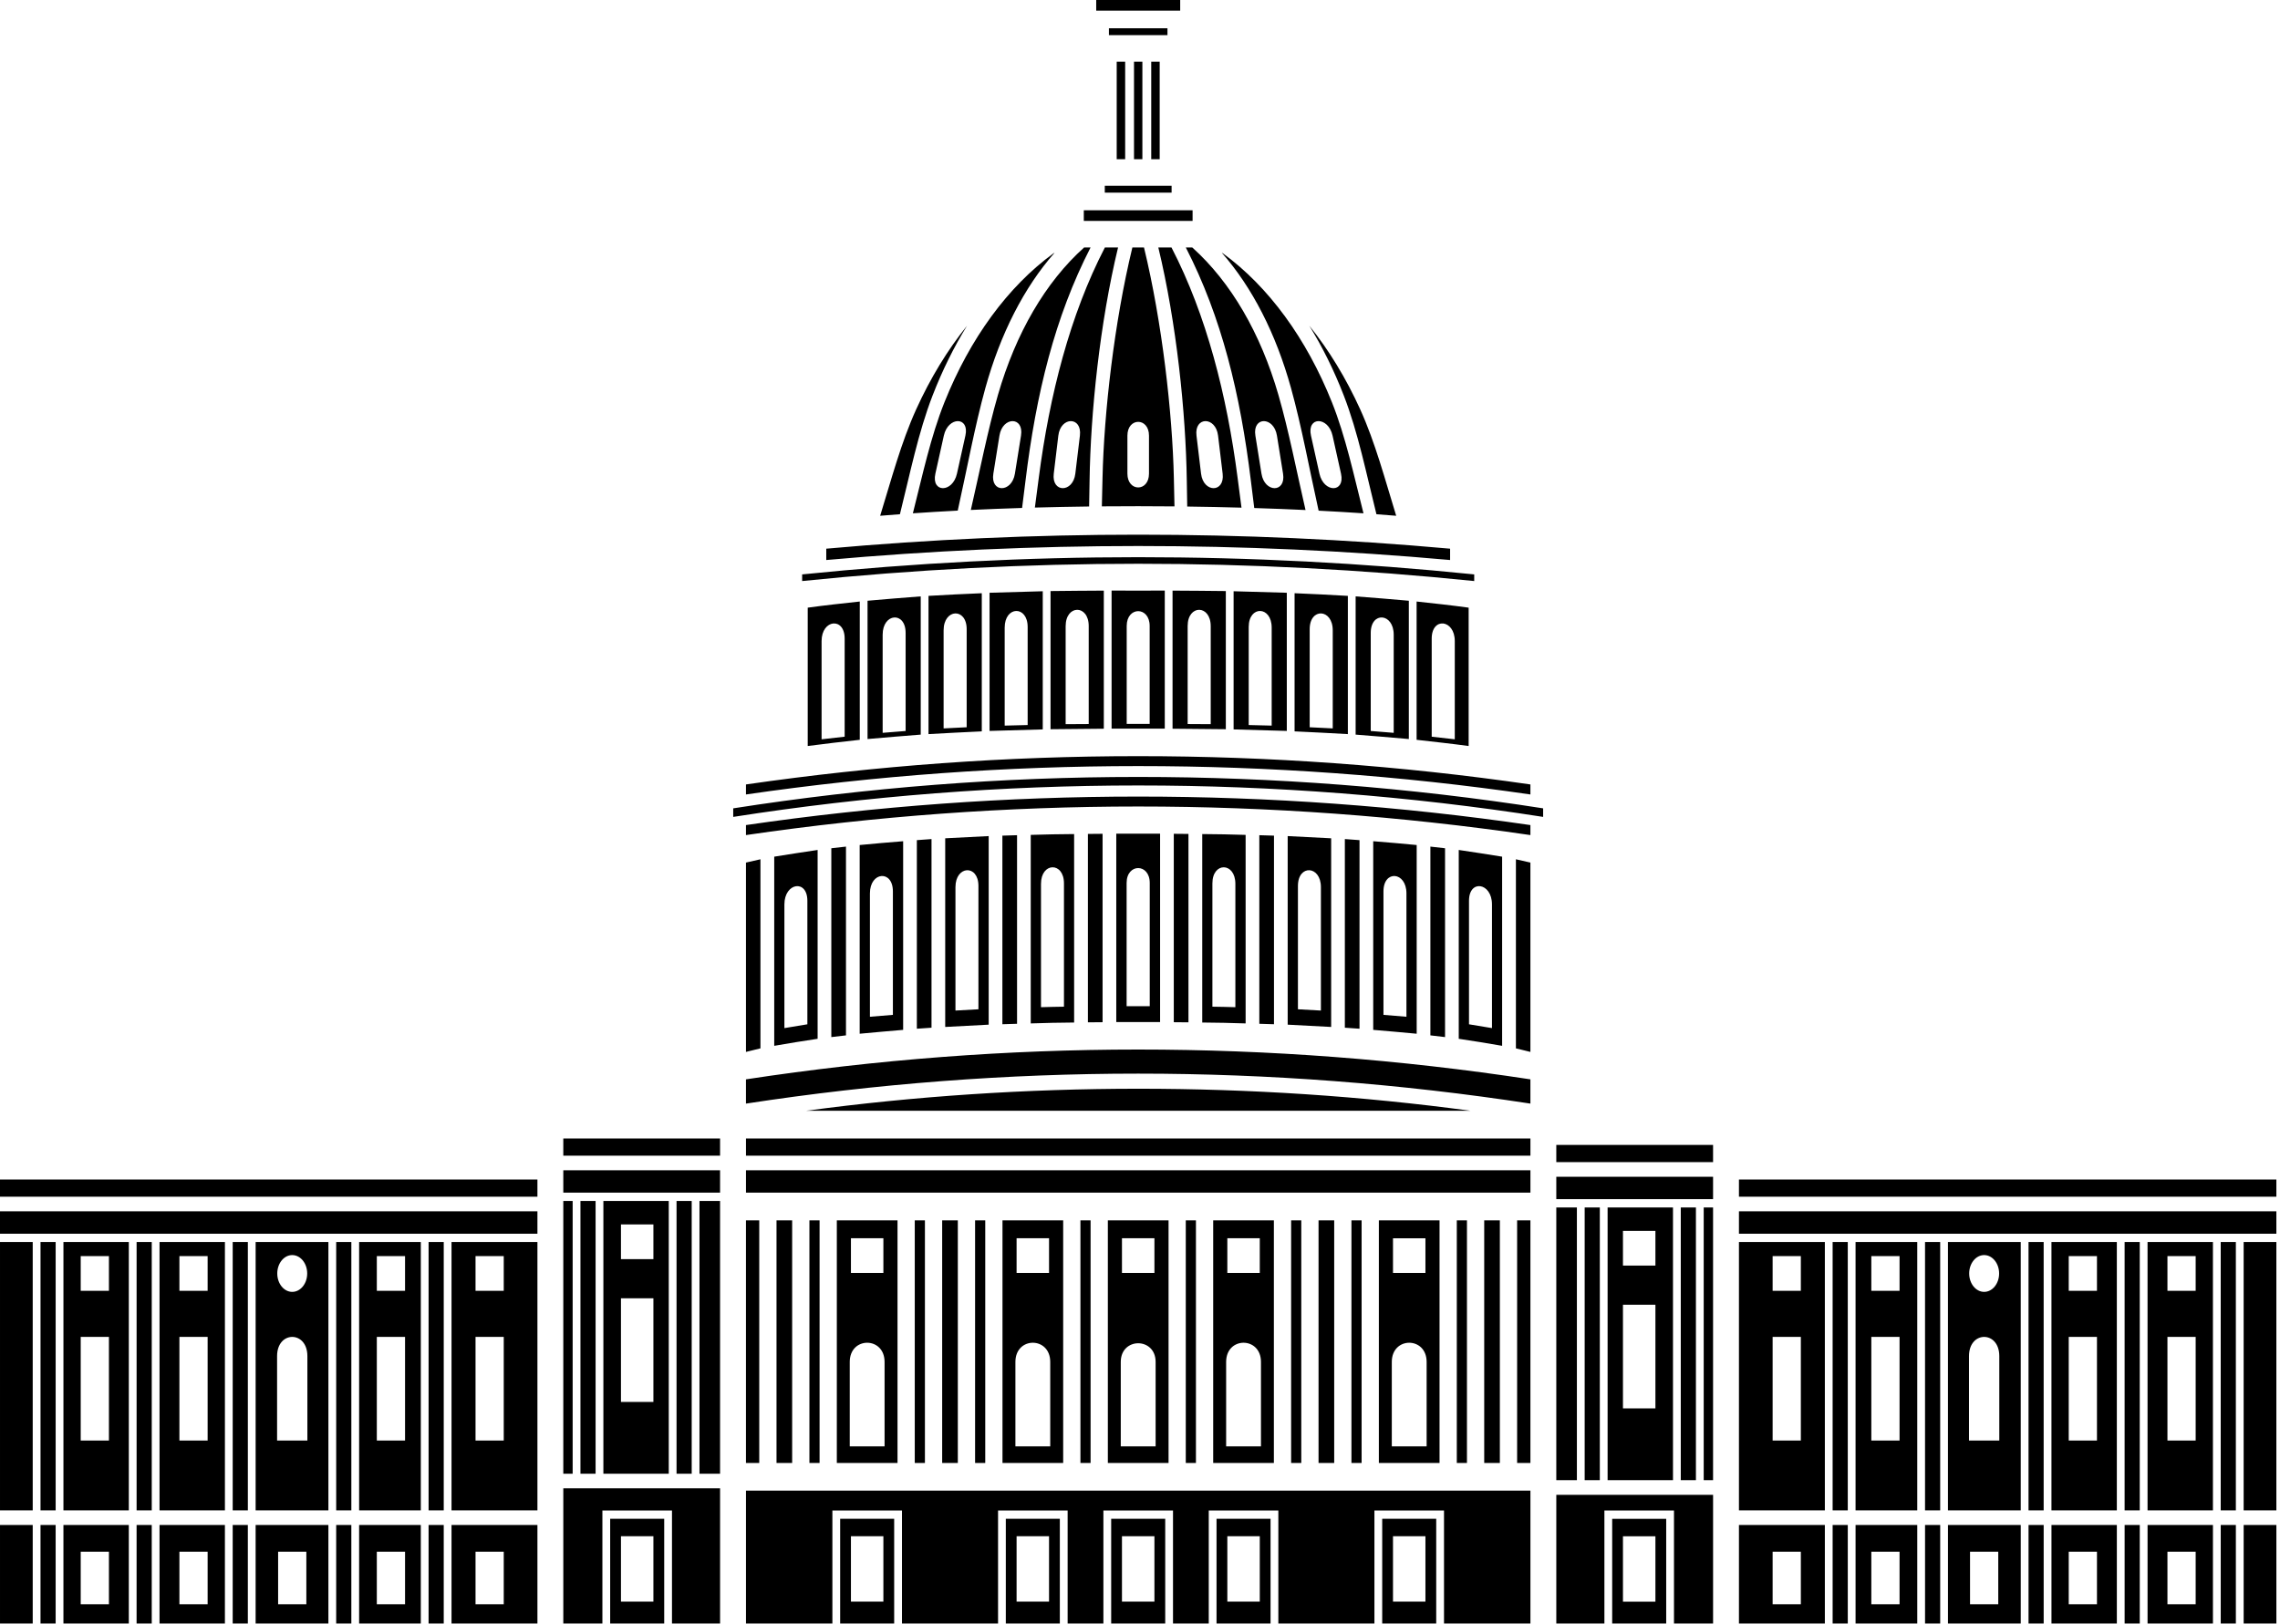 <?xml version="1.0" encoding="UTF-8" standalone="no"?><!DOCTYPE svg PUBLIC "-//W3C//DTD SVG 1.1//EN" "http://www.w3.org/Graphics/SVG/1.1/DTD/svg11.dtd"><svg width="100%" height="100%" viewBox="0 0 313 223" version="1.1" xmlns="http://www.w3.org/2000/svg" xmlns:xlink="http://www.w3.org/1999/xlink" xml:space="preserve" xmlns:serif="http://www.serif.com/" style="fill-rule:evenodd;clip-rule:evenodd;stroke-linejoin:round;stroke-miterlimit:2;"><path d="M201.884,152.512l-91.228,0c29.935,-4.027 61.293,-4.039 91.228,0Zm-10.213,-81.695c-0.885,-0.074 -1.789,-0.144 -2.713,-0.211c-1.379,-5.517 -2.514,-11.227 -4.483,-16.303c-1.34,-3.459 -2.929,-6.669 -4.731,-9.58c2.681,3.325 5.037,7.193 6.987,11.485c2.065,4.546 3.411,9.652 4.94,14.609Zm-4.491,-0.337c-1.98,-0.134 -4.035,-0.256 -6.159,-0.364c-1.27,-5.701 -2.337,-11.598 -3.792,-16.841c-2.069,-7.465 -5.315,-13.81 -9.496,-18.567c0.049,0.026 0.098,0.05 0.147,0.075c6.291,4.594 11.466,11.696 14.964,20.44c1.9,4.753 3.021,10.08 4.336,15.257Zm-7.955,-0.452c-2.285,-0.107 -4.637,-0.199 -7.04,-0.274c-0.162,-1.24 -0.311,-2.491 -0.463,-3.738c-1.454,-11.94 -4.012,-22.459 -8.933,-32.038l0.886,0c5.303,4.761 9.377,11.757 11.83,20.25c1.421,4.921 2.483,10.438 3.72,15.8Zm-8.792,-0.325c-2.441,-0.068 -4.93,-0.12 -7.45,-0.152c-0.026,-1.174 -0.04,-2.356 -0.058,-3.535c-0.131,-9.341 -1.417,-21.721 -3.91,-32.038l1.808,0c4.803,9.274 7.608,20.309 9.075,31.617c0.178,1.37 0.35,2.744 0.535,4.108Zm-9.198,-0.172c-3.289,-0.032 -6.625,-0.035 -9.972,-0.005c0.036,-1.306 0.063,-2.62 0.093,-3.931c0.194,-8.827 1.603,-21.342 4.098,-31.617l1.595,0c2.495,10.275 3.904,22.79 4.099,31.617c0.029,1.313 0.052,2.628 0.087,3.936Zm-11.72,0.013c-2.484,0.032 -4.971,0.08 -7.446,0.147c0.185,-1.359 0.359,-2.73 0.536,-4.096c1.467,-11.308 4.272,-22.343 9.074,-31.617l1.809,0c-2.493,10.317 -3.78,22.697 -3.912,32.038c-0.015,1.177 -0.034,2.356 -0.061,3.528Zm-9.201,0.2c-2.364,0.074 -4.715,0.165 -7.038,0.275c1.236,-5.36 2.301,-10.872 3.722,-15.791c2.454,-8.493 6.527,-15.489 11.831,-20.25l0.884,0c-4.92,9.579 -7.478,20.098 -8.932,32.038c-0.151,1.243 -0.304,2.491 -0.467,3.728Zm-8.834,0.364c-2.082,0.108 -4.138,0.231 -6.16,0.37c1.314,-5.177 2.438,-10.503 4.339,-15.255c3.498,-8.744 8.673,-15.846 14.964,-20.44c0.049,-0.025 0.098,-0.049 0.147,-0.075c-4.182,4.757 -7.428,11.102 -9.498,18.567c-1.452,5.24 -2.522,11.135 -3.792,16.833Zm-7.937,0.496c-0.913,0.068 -1.817,0.138 -2.714,0.213c1.529,-4.957 2.878,-10.063 4.943,-14.609c1.949,-4.292 4.306,-8.16 6.986,-11.485c-1.8,2.911 -3.389,6.121 -4.731,9.58c-1.968,5.075 -3.106,10.784 -4.484,16.301Zm-21.138,80.925l-0,-3.331c35.848,-5.457 71.843,-5.457 107.69,0l0,3.331c-35.811,-5.487 -71.878,-5.487 -107.69,0Zm50.837,-11.193l-0,-25.868l6.016,-0l0,25.868c-2.004,-0.009 -4.012,-0.009 -6.016,-0Zm-50.837,-25.677l-0,-1.374c35.751,-5.217 71.939,-5.217 107.69,-0l0,1.374c-35.73,-5.231 -71.96,-5.231 -107.69,-0Zm-1.748,-2.496l0,-1.174c36.766,-5.749 74.42,-5.749 111.185,-0l0,1.174c-36.8,-5.754 -74.384,-5.754 -111.185,-0Zm1.748,-3.079l-0,-1.375c35.756,-5.182 71.934,-5.182 107.69,0l0,1.375c-35.734,-5.198 -71.956,-5.198 -107.69,-0Zm50.194,-9.037l-0,-18.962c2.435,0.018 4.867,0.018 7.302,-0l-0,18.962c-2.434,0.008 -4.868,0.008 -7.302,0Zm-42.48,-20.267l0,-0.912c30.94,-3.152 61.322,-3.152 92.262,-0l-0,0.912c-30.89,-3.163 -61.372,-3.163 -92.262,-0Zm3.311,-2.887l0,-1.557c28.602,-2.563 57.038,-2.563 85.64,-0l-0,1.557c-28.599,-2.563 -57.041,-2.563 -85.64,0Zm56.163,61.398l0,-16.935c0,-2.991 -3.154,-3.052 -3.154,-0.061l0,16.927c1.056,0.009 2.11,0.042 3.154,0.069Zm11.742,0.461l0,-16.944c0,-2.982 -3.154,-3.157 -3.154,-0.164l-0,16.934c1.055,0.053 2.099,0.113 3.154,0.174Zm11.742,0.853l-0,-16.944c-0,-2.992 -3.154,-3.262 -3.154,-0.27l-0,16.953c1.055,0.078 2.098,0.164 3.154,0.261Zm11.743,1.557l-0,-16.979c-0,-3 -3.155,-3.496 -3.155,-0.504l0,16.961c1.043,0.164 2.098,0.348 3.155,0.522Zm-30.242,-41.533l0,-13.455c0,-2.992 -3.154,-3.071 -3.154,-0.088l0,13.465c1.056,0.026 2.1,0.061 3.154,0.078Zm-8.369,-0.2l-0,-13.446c-0,-2.992 -3.167,-3.01 -3.167,-0.027l0,13.455c1.056,0 2.111,0.018 3.167,0.018Zm25.121,1.192l-0,-13.473c-0,-2.992 -3.154,-3.236 -3.154,-0.244l-0,13.464c1.055,0.087 2.098,0.166 3.154,0.253Zm-8.37,-0.609l0,-13.464c0,-2.992 -3.165,-3.149 -3.165,-0.157l-0,13.464c1.055,0.053 2.11,0.105 3.165,0.157Zm16.753,1.496l-0,-13.482c-0,-2.993 -3.167,-3.34 -3.167,-0.347l0,13.472c1.056,0.114 2.111,0.226 3.167,0.357Zm8.393,42.436c0.668,0.157 1.334,0.331 1.989,0.488l0,-25.998c-0.655,-0.149 -1.321,-0.305 -1.989,-0.452l0,25.962Zm-7.848,-1.313c1.99,0.287 3.979,0.627 5.955,0.965l0,-25.971c-1.976,-0.313 -3.965,-0.635 -5.955,-0.922l-0,25.928Zm-3.894,-0.47c0.667,0.078 1.346,0.157 2.013,0.235l0,-25.928c-0.667,-0.078 -1.346,-0.148 -2.013,-0.226l0,25.919Zm-7.848,-0.756c1.989,0.173 3.979,0.339 5.968,0.53l-0,-25.91c-1.989,-0.2 -3.979,-0.357 -5.968,-0.522l-0,25.902Zm-3.894,-0.296c0.667,0.035 1.347,0.087 2.013,0.139l0,-25.893c-0.666,-0.053 -1.346,-0.104 -2.013,-0.148l0,25.902Zm-7.848,-0.418c1.989,0.096 3.978,0.21 5.968,0.314l0,-25.902c-1.99,-0.096 -3.979,-0.2 -5.968,-0.305l-0,25.893Zm-3.894,-0.121c0.667,0.026 1.347,0.043 2.014,0.061l-0,-25.894c-0.667,-0.018 -1.347,-0.034 -2.014,-0.061l-0,25.894Zm-7.836,-0.174c1.977,0.009 3.966,0.06 5.956,0.123l0,-25.886c-1.99,-0.061 -3.979,-0.104 -5.956,-0.113l-0,25.876Zm-3.906,-0.043c0.679,0.008 1.346,0.008 2.014,0.017l-0,-25.868c-0.668,-0.009 -1.335,-0.018 -2.014,-0.018l-0,25.869Zm33.334,-38.775l-0,-18.987c2.377,0.26 4.767,0.512 7.144,0.843l0,18.996c-2.377,-0.322 -4.767,-0.582 -7.144,-0.852Zm-9.437,-19.762l-0,18.979c-2.439,-0.14 -4.877,-0.261 -7.315,-0.375l-0,-18.969c2.438,0.103 4.876,0.217 7.315,0.365Zm1.067,19.049l-0,-18.98c2.438,0.192 4.864,0.375 7.303,0.6l-0,18.988c-2.439,-0.226 -4.865,-0.408 -7.303,-0.608Zm-17.82,-19.711l0,18.971c-2.438,-0.035 -4.875,-0.052 -7.314,-0.07l0,-18.961c2.439,0.017 4.876,0.026 7.314,0.06Zm1.068,18.998l0,-18.971c2.438,0.069 4.877,0.13 7.303,0.209l-0,18.97c-2.426,-0.078 -4.865,-0.139 -7.303,-0.208Zm-11.512,21.083l0,16.917l-3.176,0l-0,-16.917c-0,-2.729 3.176,-2.728 3.176,-0Zm-0.011,-21.841l-0,-13.447c-0,-2.711 -3.153,-2.712 -3.153,0l0,13.447l3.153,0Zm-14.92,38.897l-0,-16.935c-0,-2.991 3.154,-3.052 3.154,-0.061l-0,16.927c-1.056,0.009 -2.11,0.042 -3.154,0.069Zm-11.742,0.461l0,-16.944c0,-2.982 3.154,-3.157 3.154,-0.164l0,16.934c-1.055,0.053 -2.098,0.113 -3.154,0.174Zm-11.742,0.853l0,-16.944c0,-2.992 3.153,-3.262 3.153,-0.27l0,16.953c-1.055,0.078 -2.097,0.164 -3.153,0.261Zm-11.742,1.557l0,-16.979c0,-3 3.154,-3.496 3.154,-0.504l0,16.961c-1.043,0.164 -2.099,0.348 -3.154,0.522Zm30.241,-41.533l-0,-13.455c-0,-2.992 3.154,-3.071 3.154,-0.088l-0,13.465c-1.056,0.026 -2.099,0.061 -3.154,0.078Zm8.369,-0.2l0,-13.446c0,-2.992 3.167,-3.01 3.167,-0.027l-0,13.455c-1.056,0 -2.111,0.018 -3.167,0.018Zm-25.121,1.192l0,-13.473c0,-2.992 3.154,-3.236 3.154,-0.244l0,13.464c-1.055,0.087 -2.098,0.166 -3.154,0.253Zm8.369,-0.609l0,-13.464c0,-2.992 3.166,-3.149 3.166,-0.157l0,13.464c-1.055,0.053 -2.11,0.105 -3.166,0.157Zm-16.752,1.496l0,-13.482c0,-2.993 3.167,-3.34 3.167,-0.347l-0,13.472c-1.056,0.114 -2.111,0.226 -3.167,0.357Zm-8.393,42.436c-0.668,0.157 -1.334,0.331 -1.989,0.488l-0,-25.998c0.655,-0.149 1.321,-0.305 1.989,-0.452l-0,25.962Zm7.848,-1.313c-1.989,0.287 -3.979,0.627 -5.956,0.965l-0,-25.971c1.977,-0.313 3.967,-0.635 5.956,-0.922l-0,25.928Zm3.894,-0.47c-0.667,0.078 -1.346,0.157 -2.013,0.235l-0,-25.928c0.667,-0.078 1.346,-0.148 2.013,-0.226l-0,25.919Zm7.848,-0.756c-1.99,0.173 -3.979,0.339 -5.968,0.53l0,-25.91c1.989,-0.2 3.978,-0.357 5.968,-0.522l0,25.902Zm3.894,-0.296c-0.667,0.035 -1.347,0.087 -2.013,0.139l-0,-25.893c0.666,-0.053 1.346,-0.104 2.013,-0.148l-0,25.902Zm7.848,-0.418c-1.989,0.096 -3.978,0.21 -5.968,0.314l0,-25.902c1.99,-0.096 3.979,-0.2 5.968,-0.305l0,25.893Zm3.894,-0.121c-0.667,0.026 -1.347,0.043 -2.013,0.061l-0,-25.894c0.666,-0.018 1.346,-0.034 2.013,-0.061l0,25.894Zm7.836,-0.174c-1.977,0.009 -3.966,0.06 -5.956,0.123l-0,-25.886c1.99,-0.061 3.979,-0.104 5.956,-0.113l0,25.876Zm3.906,-0.043c-0.679,0.008 -1.346,0.008 -2.014,0.017l0,-25.868c0.668,-0.009 1.335,-0.018 2.014,-0.018l0,25.869Zm-33.333,-38.775l-0,-18.987c-2.378,0.26 -4.767,0.512 -7.145,0.843l-0,18.996c2.378,-0.322 4.767,-0.582 7.145,-0.852Zm9.436,-19.762l0,18.979c2.439,-0.14 4.877,-0.261 7.315,-0.375l0,-18.969c-2.438,0.103 -4.876,0.217 -7.315,0.365Zm-1.067,19.049l0,-18.98c-2.438,0.192 -4.864,0.375 -7.302,0.6l-0,18.988c2.438,-0.226 4.864,-0.408 7.302,-0.608Zm17.82,-19.711l-0,18.971c2.438,-0.035 4.876,-0.052 7.314,-0.07l-0,-18.961c-2.438,0.017 -4.876,0.026 -7.314,0.06Zm-1.068,18.998l-0,-18.971c-2.438,0.069 -4.877,0.13 -7.303,0.209l0,18.97c2.426,-0.078 4.865,-0.139 7.303,-0.208Zm11.313,-78.293l-1.162,0l-0,-13.387l1.162,-0l-0,13.387Zm-24.893,37.954c0.59,-2.655 3.551,-2.655 2.96,0c-0.612,2.762 -0.546,2.46 -1.159,5.223c-0.59,2.654 -3.552,2.654 -2.962,-0c0.615,-2.763 0.547,-2.461 1.161,-5.223Zm15.716,0c0.32,-2.655 3.282,-2.655 2.963,0c-0.332,2.762 -0.296,2.46 -0.628,5.223c-0.317,2.654 -3.28,2.654 -2.961,-0c0.331,-2.763 0.296,-2.461 0.626,-5.223Zm-8.082,0c0.426,-2.655 3.387,-2.655 2.96,0c-0.443,2.762 -0.394,2.46 -0.837,5.223c-0.425,2.654 -3.387,2.654 -2.961,-0c0.443,-2.763 0.394,-2.461 0.838,-5.223Zm20.837,-37.954l1.161,0l0,-13.387l-1.161,-0l-0,13.387Zm24.893,37.954c-0.591,-2.655 -3.552,-2.655 -2.962,0c0.613,2.762 0.547,2.46 1.16,5.223c0.59,2.654 3.552,2.654 2.962,-0c-0.614,-2.763 -0.547,-2.461 -1.16,-5.223Zm-15.718,0c-0.319,-2.655 -3.281,-2.655 -2.962,0c0.332,2.762 0.297,2.46 0.627,5.223c0.318,2.654 3.28,2.654 2.963,-0c-0.332,-2.763 -0.297,-2.461 -0.628,-5.223Zm-9.483,0c-0,-2.521 -2.962,-2.523 -2.962,0l-0,5.223c-0,2.524 2.962,2.523 2.962,-0l-0,-5.223Zm17.566,0c-0.425,-2.655 -3.387,-2.655 -2.96,0c0.443,2.762 0.393,2.46 0.836,5.223c0.425,2.654 3.388,2.654 2.962,-0c-0.442,-2.763 -0.395,-2.461 -0.838,-5.223Zm-24.811,-58.352l-0,-1.461l11.528,-0l-0,1.461l-11.528,-0Zm1.745,3.365l0,-0.944l8.036,-0l0,0.944l-8.036,-0Zm3.443,17.033l0,-13.387l1.15,-0l0,13.387l-1.15,0Zm-4.011,4.591l0,-0.945l9.173,0l0,0.945l-9.173,0Zm-2.881,3.882l0,-1.461l14.935,0l-0,1.461l-14.935,-0Zm-40.037,137.224l-2.148,0l-0,33.311l2.148,-0l-0,-33.311Zm22.743,0l-2.149,0l0,33.311l2.149,-0l0,-33.311Zm-18.979,33.311l-0,-33.311l-1.395,0l0,33.311l1.395,-0Zm10.7,-33.311l0,33.311l-8.332,-0l-0,-33.311l8.332,0Zm2.367,33.311l0,-33.311l1.395,0l-0,33.311l-1.395,-0Zm12.043,-33.311l0,33.311l8.332,-0l0,-33.311l-8.332,0Zm-2.367,33.311l-0,-33.311l-1.395,0l-0,33.311l1.395,-0Zm14.462,-33.311l-1.395,0l-0,33.311l1.395,-0l-0,-33.311Zm-130.964,2.977l0,36.845l2.08,-0l0,-36.845l-2.08,0Zm13.193,0l-0,36.845l2.08,-0l-0,-36.845l-2.08,0Zm-1.069,36.845l0,-36.845l-8.976,0l-0,36.845l8.976,-0Zm15.276,-36.845l-0,36.845l2.08,-0l-0,-36.845l-2.08,0Zm-1.069,36.845l0,-36.845l-9.99,0l0,36.845l9.99,-0Zm13.754,-36.845l0,36.845l2.08,-0l0,-36.845l-2.08,0Zm-1.068,36.845l-0,-36.845l-8.469,0l0,36.845l8.469,-0Zm-49.061,-36.845l0,36.845l8.976,-0l-0,-36.845l-8.976,0Zm-3.147,0l-0,36.845l2.079,-0l-0,-36.845l-2.079,0Zm-1.07,36.845l0,-36.845l-4.491,0l0,36.845l4.491,-0Zm75.193,-5.032l2.079,-0l0,-37.448l-2.079,0l0,37.448Zm13.193,-37.448l-0,37.448l2.08,-0l-0,-37.448l-2.08,0Zm-1.069,37.448l0,-37.448l-8.976,0l-0,37.448l8.976,-0Zm10.597,-34.79l-0,33.311l1.825,-0l0,-33.311l-1.825,0Zm-3.553,34.79l0,-37.448l-2.827,0l0,37.448l2.827,-0Zm-21.522,-37.448l0,37.448l1.285,-0l-0,-37.448l-1.285,0Zm0,-4.214l0,3.071l21.522,0l0,-3.071l-21.522,-0Zm0,-4.371l0,2.363l21.522,0l0,-2.363l-21.522,-0Zm-3.552,7.999l-0,-2.363l-73.778,-0l0,2.363l73.778,-0Zm-0,5.08l-0,-3.073l-73.778,0l0,3.073l73.778,-0Zm-0,37.986l-0,-36.845l-11.793,0l-0,36.845l11.793,-0Zm-11.793,15.539l11.793,0l-0,-13.533l-11.793,-0l-0,13.533Zm-3.148,0l2.08,0l0,-13.533l-2.08,-0l0,13.533Zm-9.537,0l8.469,0l-0,-13.533l-8.469,-0l0,13.533Zm-3.148,0l2.08,0l-0,-13.533l-2.08,-0l-0,13.533Zm-11.059,0l9.99,0l0,-13.533l-9.99,-0l0,13.533Zm-3.148,0l2.08,0l-0,-13.533l-2.08,-0l-0,13.533Zm-10.045,0l8.976,0l0,-13.533l-8.976,-0l-0,13.533Zm-3.148,0l2.08,0l0,-13.533l-2.08,-0l0,13.533Zm-10.044,0l8.976,0l-0,-13.533l-8.976,-0l0,13.533Zm-3.147,0l2.079,0l-0,-13.533l-2.079,-0l-0,13.533Zm133.998,-11.989l4.454,0l0,8.983l-4.454,-0l0,-8.983Zm4.618,-12.337l-4.781,0l-0,-11.592c-0,-3.515 4.781,-3.515 4.781,-0l0,11.592Zm-4.618,-28.574l4.454,0l0,4.765l-4.454,-0l0,-4.765Zm-1.48,52.895l0,-14.376l7.416,-0l-0,14.376l-7.416,-0Zm-126.999,-50.441l3.874,-0l0,4.765l-3.874,-0l-0,-4.765Zm13.55,-0l3.874,-0l0,4.765l-3.874,-0l-0,-4.765Zm27.1,-0l3.875,-0l-0,4.765l-3.875,-0l0,-4.765Zm13.551,-0l3.874,-0l0,4.765l-3.874,-0l-0,-4.765Zm-54.201,11.091l3.874,0l0,14.229l-3.874,0l-0,-14.229Zm13.55,0l3.874,0l0,14.229l-3.874,0l-0,-14.229Zm17.567,14.229l-4.159,0l-0,-11.593c-0,-3.514 4.159,-3.514 4.159,0l0,11.593Zm9.533,-14.229l3.875,0l-0,14.229l-3.875,0l0,-14.229Zm13.551,0l3.874,0l0,14.229l-3.874,0l-0,-14.229Zm-54.201,29.491l3.874,0l0,7.212l-3.874,-0l-0,-7.212Zm13.55,0l3.874,0l0,7.212l-3.874,-0l-0,-7.212Zm13.55,0l3.875,0l-0,7.212l-3.875,-0l0,-7.212Zm13.55,0l3.875,0l-0,7.212l-3.875,-0l0,-7.212Zm13.551,0l3.874,0l0,7.212l-3.874,-0l-0,-7.212Zm-25.164,-40.726c1.134,-0 2.055,1.132 2.055,2.525c0,1.397 -0.921,2.527 -2.055,2.527c-1.135,0 -2.053,-1.13 -2.053,-2.527c-0,-1.393 0.918,-2.525 2.053,-2.525Zm45.129,-4.211l4.454,0l-0,4.766l-4.454,-0l-0,-4.766Zm-0,10.142l4.454,0l-0,14.23l-4.454,0l-0,-14.23Zm-0,32.67l4.454,0l-0,8.983l-4.454,-0l-0,-8.983Zm31.571,0l4.455,0l-0,8.983l-4.455,-0l0,-8.983Zm4.618,-12.337l-4.781,0l-0,-11.592c-0,-3.515 4.781,-3.515 4.781,-0l0,11.592Zm-4.618,-28.574l4.455,0l-0,4.765l-4.455,-0l0,-4.765Zm-33.052,52.895l0,-14.376l7.417,-0l-0,14.376l-7.417,-0Zm8.485,-0l-0,-15.518l-9.553,0l-0,15.518l-5.367,-0l0,-18.56l21.522,-0l0,18.56l-6.602,-0Zm23.087,-0l0,-14.376l7.415,-0l-0,14.376l-7.415,-0Zm-115.337,0.005l4.491,0l0,-13.533l-4.491,-0l0,13.533Zm203.753,-55.361l2.148,0l0,33.311l-2.148,-0l0,-33.311Zm-22.743,0l2.149,0l-0,33.311l-2.149,-0l-0,-33.311Zm18.979,33.311l0,-33.311l1.395,0l-0,33.311l-1.395,-0Zm-10.699,-33.311l-0,33.311l8.331,-0l-0,-33.311l-8.331,0Zm-2.368,33.311l-0,-33.311l-1.395,0l0,33.311l1.395,-0Zm-12.043,-33.311l-0,33.311l-8.332,-0l-0,-33.311l8.332,0Zm2.368,33.311l-0,-33.311l1.394,0l0,33.311l-1.394,-0Zm-14.463,-33.311l1.395,0l0,33.311l-1.395,-0l-0,-33.311Zm130.963,2.977l-0,36.845l-2.079,-0l0,-36.845l2.079,0Zm-13.192,0l0,36.845l-2.079,-0l-0,-36.845l2.079,0Zm1.069,36.845l-0,-36.845l8.976,0l-0,36.845l-8.976,-0Zm-15.275,-36.845l-0,36.845l-2.08,-0l-0,-36.845l2.08,0Zm1.067,36.845l0,-36.845l9.991,0l0,36.845l-9.991,-0Zm-13.753,-36.845l0,36.845l-2.08,-0l-0,-36.845l2.08,0Zm1.068,36.845l-0,-36.845l8.469,0l0,36.845l-8.469,-0Zm49.061,-36.845l0,36.845l-8.976,-0l0,-36.845l8.976,0Zm3.147,0l0,36.845l-2.078,-0l-0,-36.845l2.078,0Zm1.07,36.845l-0,-36.845l4.491,0l-0,36.845l-4.491,-0Zm-75.193,-4.142l-2.079,-0l-0,-37.448l2.079,-0l-0,37.448Zm-13.192,-37.448l0,37.448l-2.08,-0l-0,-37.448l2.08,-0Zm1.068,37.448l-0,-37.448l8.976,-0l0,37.448l-8.976,-0Zm-10.597,-35.68l0,33.311l-1.825,-0l-0,-33.311l1.825,0Zm3.553,35.68l-0,-37.448l2.827,-0l-0,37.448l-2.827,-0Zm21.522,-37.448l-0,37.448l-1.285,-0l0,-37.448l1.285,-0Zm-0,-4.214l-0,3.071l-21.522,0l-0,-3.071l21.522,-0Zm-0,-4.371l-0,2.363l-21.522,0l-0,-2.363l21.522,-0Zm3.552,7.109l0,-2.363l73.778,-0l-0,2.363l-73.778,-0Zm0,5.08l0,-3.073l73.778,0l-0,3.073l-73.778,-0Zm0,37.986l0,-36.845l11.794,0l-0,36.845l-11.794,-0Zm11.794,15.539l-11.794,0l0,-13.533l11.794,-0l-0,13.533Zm3.147,0l-2.08,0l-0,-13.533l2.08,-0l0,13.533Zm9.537,0l-8.469,0l-0,-13.533l8.469,-0l0,13.533Zm3.149,0l-2.08,0l-0,-13.533l2.08,-0l-0,13.533Zm11.058,0l-9.991,0l0,-13.533l9.991,-0l0,13.533Zm3.148,0l-2.079,0l-0,-13.533l2.079,-0l0,13.533Zm10.045,0l-8.976,0l-0,-13.533l8.976,-0l-0,13.533Zm3.147,0l-2.079,0l0,-13.533l2.079,-0l-0,13.533Zm10.045,0l-8.976,0l0,-13.533l8.976,-0l0,13.533Zm3.147,0l-2.078,0l-0,-13.533l2.078,-0l0,13.533Zm-133.998,-11.989l-4.454,0l-0,8.983l4.454,-0l-0,-8.983Zm-4.618,-12.337l4.782,0l-0,-11.592c-0,-3.515 -4.782,-3.515 -4.782,-0l-0,11.592Zm4.618,-28.574l-4.454,0l-0,4.765l4.454,-0l-0,-4.765Zm-14.298,28.574l-0,-11.592c-0,-3.42 -4.785,-3.42 -4.785,-0l-0,11.592l4.785,0Zm-0.164,-28.574l-4.458,0l0,4.765l4.458,-0l-0,-4.765Zm15.942,52.895l-0,-14.376l-7.416,-0l0,14.376l7.416,-0Zm-15.942,-11.984l-0,8.983l-4.458,-0l0,-8.983l4.458,0Zm142.941,-38.457l-3.874,-0l-0,4.765l3.874,-0l0,-4.765Zm-13.55,-0l-3.874,-0l-0,4.765l3.874,-0l0,-4.765Zm-27.1,-0l-3.875,-0l0,4.765l3.875,-0l-0,-4.765Zm-13.551,-0l-3.874,-0l-0,4.765l3.874,-0l0,-4.765Zm54.201,11.091l-3.874,0l-0,14.229l3.874,0l0,-14.229Zm-13.55,0l-3.874,0l-0,14.229l3.874,0l0,-14.229Zm-17.567,14.229l4.159,0l0,-11.593c0,-3.514 -4.159,-3.514 -4.159,0l-0,11.593Zm-9.533,-14.229l-3.875,0l0,14.229l3.875,0l-0,-14.229Zm-13.551,0l-3.874,0l-0,14.229l3.874,0l0,-14.229Zm54.201,29.491l-3.874,0l-0,7.212l3.874,-0l0,-7.212Zm-13.55,0l-3.874,0l-0,7.212l3.874,-0l0,-7.212Zm-13.55,0l-3.875,0l0,7.212l3.875,-0l-0,-7.212Zm-13.55,0l-3.875,0l0,7.212l3.875,-0l-0,-7.212Zm-13.551,0l-3.874,0l-0,7.212l3.874,-0l0,-7.212Zm25.164,-40.726c-1.134,-0 -2.055,1.132 -2.055,2.525c0,1.397 0.921,2.527 2.055,2.527c1.134,0 2.054,-1.13 2.054,-2.527c-0,-1.393 -0.92,-2.525 -2.054,-2.525Zm-45.129,-3.32l-4.455,0l0,4.765l4.455,0l0,-4.765Zm0,10.141l-4.455,0l0,14.23l4.455,0l0,-14.23Zm0,31.785l-4.455,-0l0,8.982l4.455,-0l0,-8.982Zm-31.571,-0.005l-4.454,0l0,8.983l4.454,-0l-0,-8.983Zm-4.618,-12.337l4.781,0l0,-11.592c0,-3.515 -4.781,-3.515 -4.781,-0l-0,11.592Zm4.618,-28.574l-4.454,0l0,4.765l4.454,-0l-0,-4.765Zm33.052,52.899l-0,-14.376l-7.416,0l0,14.376l7.416,-0Zm-8.484,-0l-0,-15.519l9.552,0l0,15.519l5.367,-0l-0,-17.674l-21.522,-0l-0,17.674l6.603,-0Zm-23.088,-0.004l-0,-14.376l-7.415,-0l0,14.376l7.415,-0Zm115.337,0.005l-4.491,0l-0,-13.533l4.491,-0l-0,13.533Zm-210.095,-64.241l-0,-2.363l107.69,-0l0,2.363l-107.69,0Zm-0,5.079l-0,-3.071l107.69,-0l0,3.071l-107.69,0Zm49.679,37.112l0,-33.311l8.333,0l-0,33.311l-8.333,-0Zm-0.612,6.527l-0,15.518l-4.909,-0l0,-15.518l-9.552,0l0,15.518l-13.19,-0l0,-15.518l-9.553,0l-0,15.518l-11.863,-0l-0,-18.245l107.69,0l0,18.245l-11.863,-0l0,-15.518l-9.553,0l-0,15.518l-13.19,-0l-0,-15.518l-9.553,0l0,15.518l-4.908,-0l0,-15.518l-9.556,0Zm1.068,15.518l0,-14.376l7.419,-0l-0,14.376l-7.419,-0Z"/></svg>